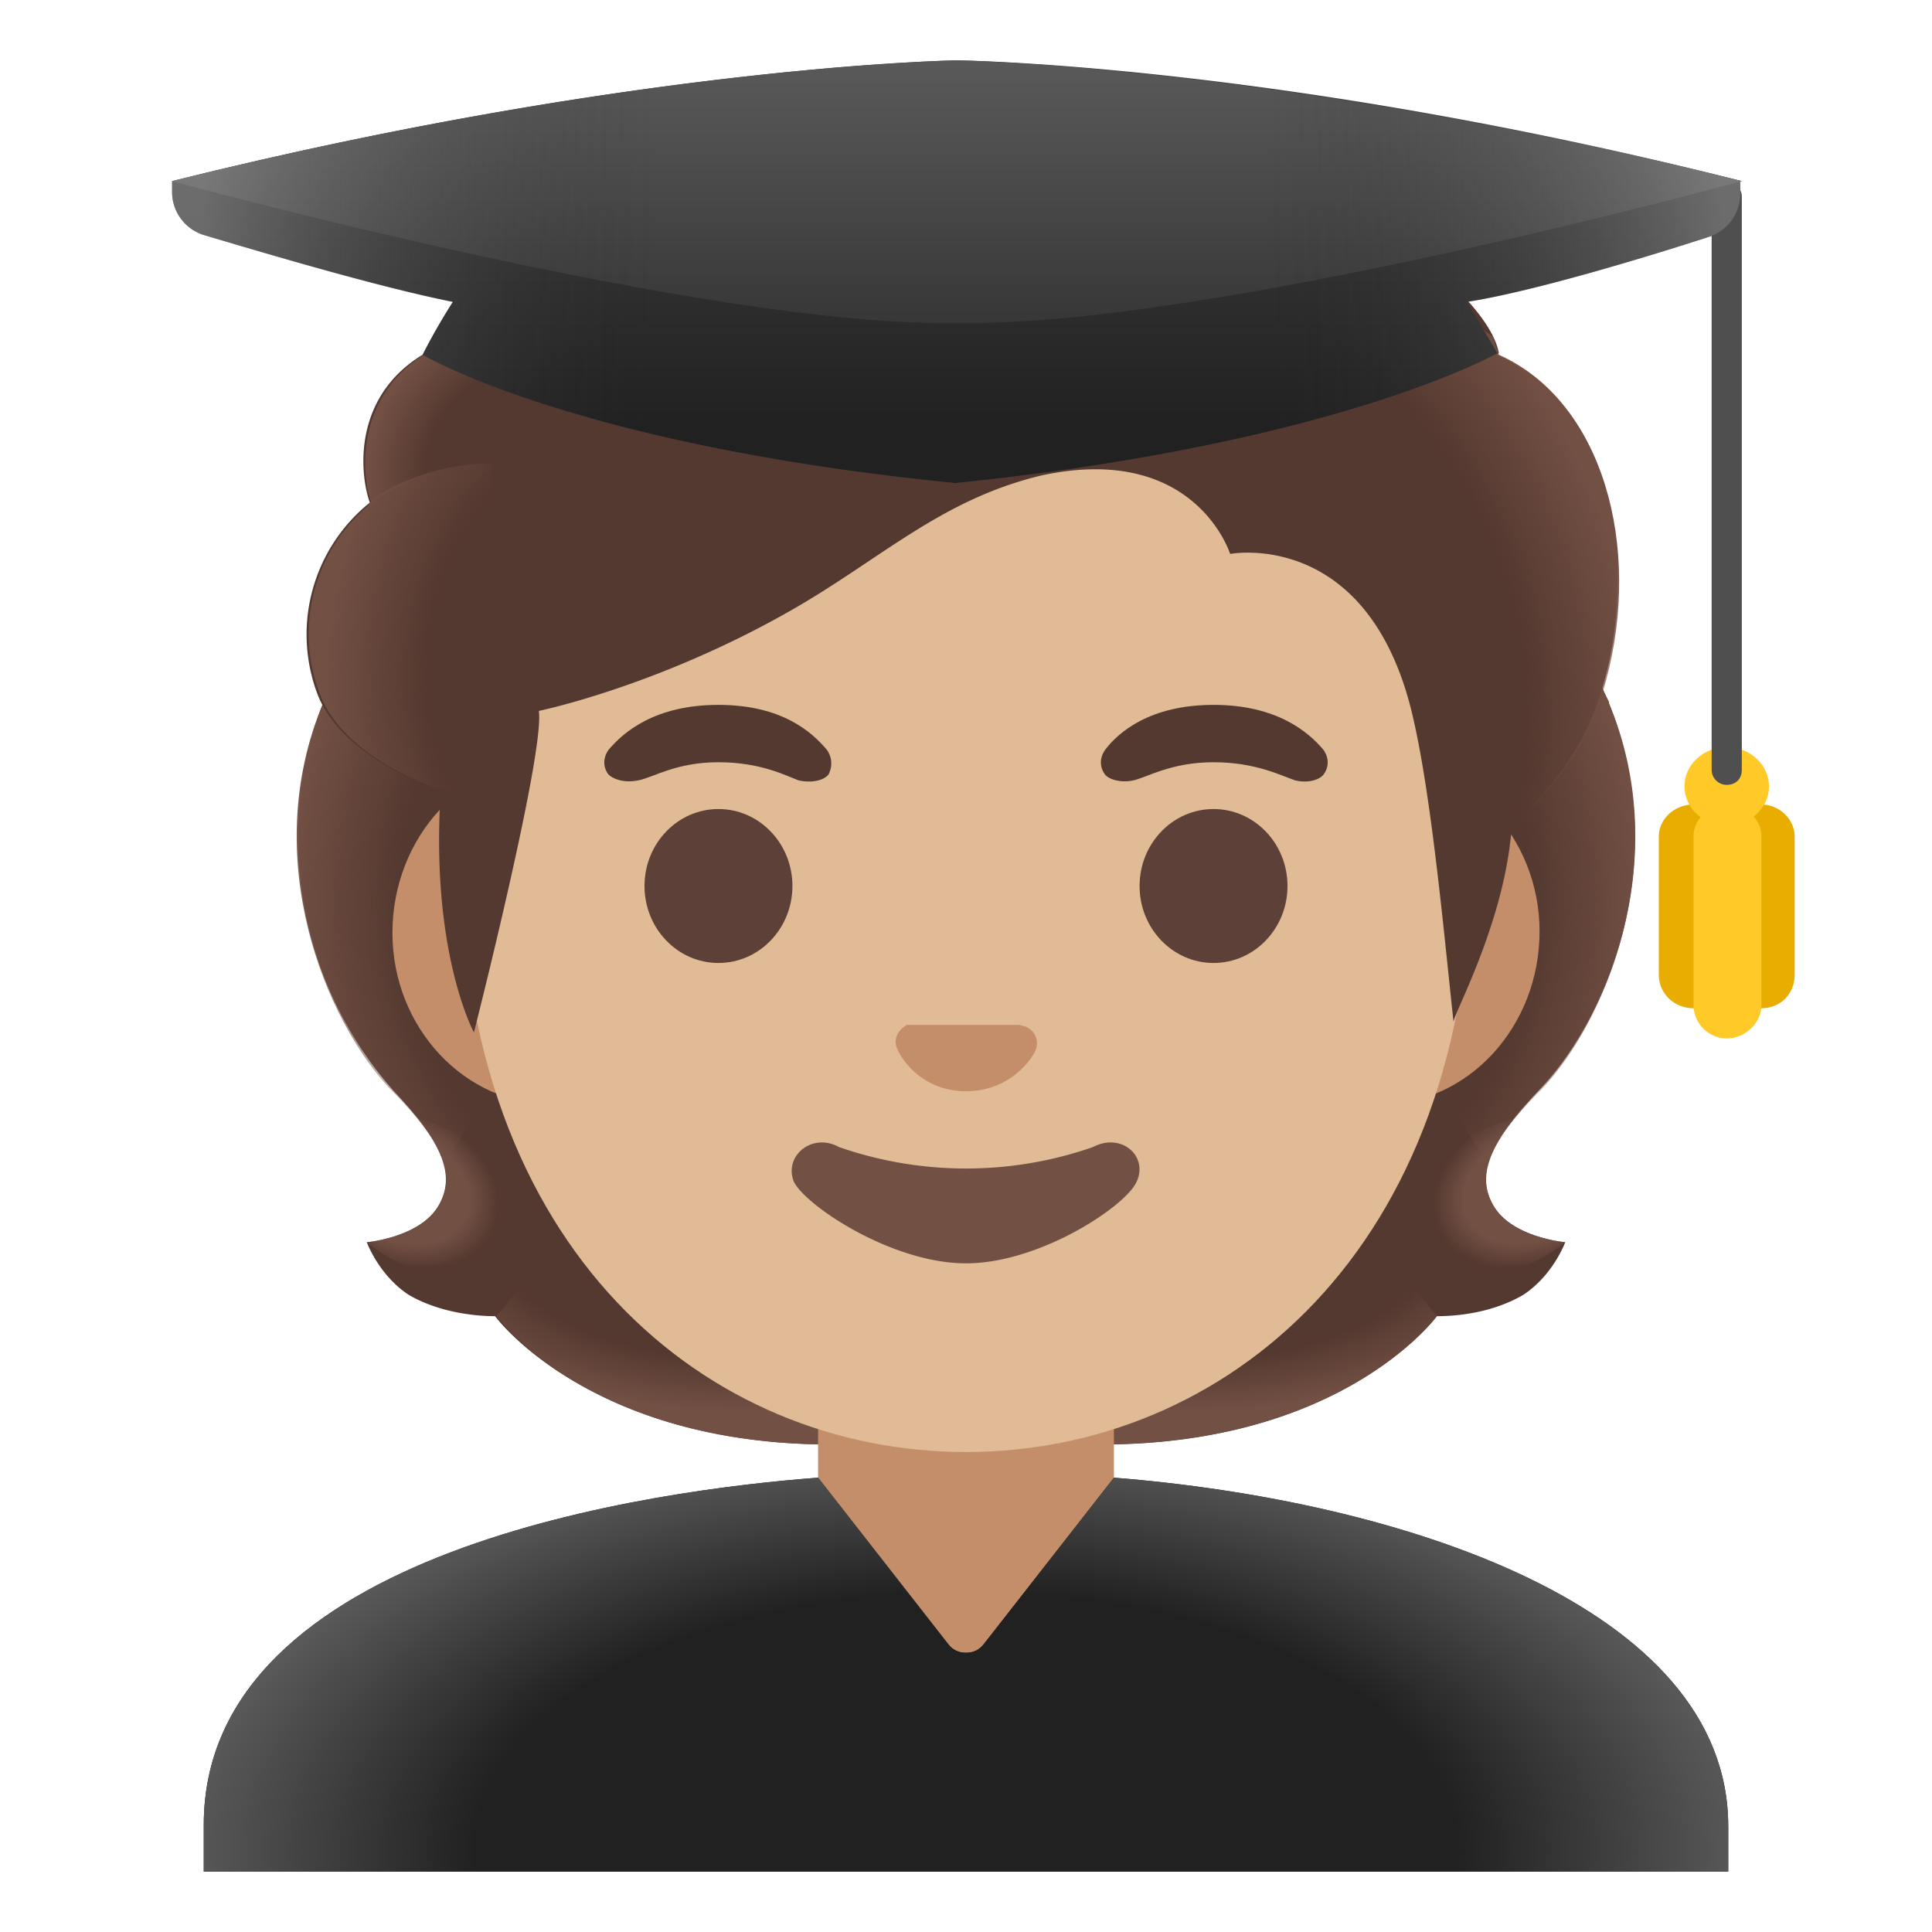<svg
      xmlns="http://www.w3.org/2000/svg"
      stroke="#000"
      strokeWidth="0"
      aria-hidden="true"
      viewBox="0 0 128 128"
    >
      <path
        fill="#543930"
        stroke="none"
        d="M98.9 79.8c-1.3-2.3.3-4.6 3-7.5 4.4-4.5 9-15 4.7-25.7 0-.1-.9-1.9-.8-2H104a3374.4 3374.4 0 0 0-80 0l-2.6 2a25.2 25.2 0 0 0 4.7 25.7c2.7 2.9 4.3 5.2 3 7.5-1.2 2.2-4.8 2.5-4.8 2.5s.8 2.2 2.8 3.5c1.9 1.1 4.2 1.4 5.7 1.4 0 0 6.2 8.5 22.3 8.5H73c16 0 22.2-8.5 22.2-8.5 1.6 0 3.8-.3 5.7-1.4 2-1.3 2.8-3.5 2.8-3.5s-3.6-.3-4.8-2.5z"
      />
      <radialGradient
        id="a"
        cx="99.6"
        cy="45.9"
        r="23.4"
        gradientTransform="matrix(1 0 0 .491 -21 59.5)"
        gradientUnits="userSpaceOnUse"
      >
        <stop offset=".7" stop-color="#735044" stop-opacity="0" />
        <stop offset="1" stop-color="#735044" />
      </radialGradient>
      <path
        fill="url(#a)"
        stroke="none"
        d="M64 95.7v-9.4L92.6 84l2.6 3.2s-6.2 8.5-22.3 8.5h-9z"
      />
      <radialGradient
        id="b"
        cx="76.6"
        cy="49.4"
        r="6.9"
        gradientTransform="matrix(-.906 .424 -.314 -.672 186.5 79.3)"
        gradientUnits="userSpaceOnUse"
      >
        <stop offset=".7" stop-color="#735044" />
        <stop offset="1" stop-color="#735044" stop-opacity="0" />
      </radialGradient>
      <path
        fill="url(#b)"
        stroke="none"
        d="M95.1 83c-4.3-6.4 5.2-8.9 5.2-8.9-1.6 2.1-2.4 3.9-1.4 5.7 1.2 2.2 4.8 2.5 4.8 2.5s-5 4.3-8.6.8z"
      />
      <radialGradient
        id="c"
        cx="94.5"
        cy="69"
        r="30.4"
        gradientTransform="matrix(-.075 -.997 .831 -.062 33.4 157.5)"
        gradientUnits="userSpaceOnUse"
      >
        <stop offset=".7" stop-color="#735044" stop-opacity="0" />
        <stop offset="1" stop-color="#735044" />
      </radialGradient>
      <path
        fill="url(#c)"
        stroke="none"
        d="M106.6 46.6c4.3 10.3-.2 21-4.4 25.5-.6.6-3 3-3.6 4.9 0 0-9.5-13.3-12.3-21.1-.6-1.6-1.1-3.2-1.2-5 0-1.2.1-2.7.9-3.7a111 111 0 0 1 20.1-1.7l.5 1z"
      />
      <radialGradient
        id="d"
        cx="44.3"
        cy="69"
        r="30.4"
        gradientTransform="matrix(.075 -.997 -.831 -.062 98.3 107.5)"
        gradientUnits="userSpaceOnUse"
      >
        <stop offset=".7" stop-color="#735044" stop-opacity="0" />
        <stop offset="1" stop-color="#735044" />
      </radialGradient>
      <path
        fill="url(#d)"
        stroke="none"
        d="M21.4 46.6c-4.3 10.3.2 21 4.4 25.5.6.6 3 3 3.6 4.9 0 0 9.5-13.3 12.4-21.1.5-1.6 1-3.2 1.1-5 0-1.2-.1-2.7-.8-3.7-1-1.4-2-1-3.5-1-2.8 0-15.5-.7-16.4-.7l-.8 1z"
      />
      <radialGradient
        id="e"
        cx="49.4"
        cy="45.9"
        r="23.4"
        gradientTransform="matrix(-1 0 0 .491 98.9 59.5)"
        gradientUnits="userSpaceOnUse"
      >
        <stop offset=".7" stop-color="#735044" stop-opacity="0" />
        <stop offset="1" stop-color="#735044" />
      </radialGradient>
      <path
        fill="url(#e)"
        stroke="none"
        d="M64 95.7v-9.4L35.5 84l-2.6 3.2S39 95.7 55 95.7h9z"
      />
      <radialGradient
        id="f"
        cx="26.4"
        cy="49.4"
        r="6.9"
        gradientTransform="matrix(.906 .424 .314 -.672 -13 100.6)"
        gradientUnits="userSpaceOnUse"
      >
        <stop offset=".7" stop-color="#735044" />
        <stop offset="1" stop-color="#735044" stop-opacity="0" />
      </radialGradient>
      <path
        fill="url(#f)"
        stroke="none"
        d="M33 83c4.2-6.4-5.3-8.9-5.3-8.9 1.6 2.1 2.4 3.9 1.4 5.7-1.2 2.2-4.8 2.5-4.8 2.5s5 4.3 8.6.8z"
      />
      <path
        fill="#c48e6a"
        stroke="none"
        d="M73.8 112V89.2H54.2V112zM91.3 50.3H36.7c-6 0-10.7 5.2-10.7 11.5s4.8 11.4 10.7 11.4h54.6c6 0 10.7-5.2 10.7-11.5 0-6.2-4.8-11.4-10.7-11.4z"
      />
      <path
        fill="#e0bb95"
        stroke="none"
        d="M64 11c-17.4 0-33.5 18.6-33.5 45.4C30.5 83 47 96.2 64 96.2S97.5 83 97.5 56.4C97.5 29.6 81.4 11 64 11z"
      />
      <g fill="#543930" stroke="none">
        <path d="M54.8 49.7c-1-1.2-3-3-7.2-3s-6.3 1.8-7.3 3c-.4.6-.3 1.2 0 1.6.3.3 1 .6 2 .4s2.5-1.2 5.3-1.2 4.5.9 5.3 1.2c.9.2 1.7 0 2-.4.2-.4.3-1-.1-1.6zM87.7 49.7c-1-1.2-3.1-3-7.3-3s-6.3 1.8-7.2 3c-.4.6-.3 1.2 0 1.6.2.3 1 .6 1.9.4s2.5-1.2 5.3-1.2 4.5.9 5.4 1.2c.8.2 1.6 0 1.9-.4.3-.4.4-1 0-1.6z" />
      </g>
      <g fill="#5d4037" stroke="none">
        <ellipse cx="47.6" cy="58.7" rx="4.9" ry="5.1" />
        <ellipse cx="80.4" cy="58.7" rx="4.9" ry="5.1" />
      </g>
      <path
        fill="#735044"
        stroke="none"
        d="M72.4 76a25.6 25.6 0 0 1-16.8 0c-1.8-1-3.7.6-3 2.3.8 1.6 6.5 5.4 11.4 5.4s10.6-3.8 11.3-5.4c.8-1.7-1-3.3-2.9-2.3z"
      />
      <path
        fill="#c48e6a"
        stroke="none"
        d="m67.9 68-.4-.1h-7.4c-.6.3-1 1-.6 1.7.3.7 1.7 2.7 4.5 2.7s4.3-2 4.6-2.7c.3-.7-.1-1.4-.7-1.6z"
      />
      <path
        fill="#543930"
        stroke="none"
        d="M99.3 23.4c-.8-4.7-13.9-13-18.8-14.6-13.2-4.2-21.8-2.5-26.4 0-1 .5-7.2 4-11.5 1.5C39.8 8.8 32 21.1 28 23.5c-4.6 2.8-4.2 7.8-3.5 9.8a11.2 11.2 0 0 0-3.5 12.6c1.6 4.4 8.2 6.5 8.2 6.5-.7 10.7 2.2 16 2.2 16s4.7-18.5 4.3-21.3c0 0 7.8-1.6 16.6-6.6 6-3.4 10-7.4 16.7-9 10.2-2.2 12.5 5.2 12.5 5.2s9.4-1.8 12.2 11.2c1.2 5.4 2 14.3 2.6 19.8 0-.5 3.2-6.3 3.8-12.3.2-1.6 4.4-3.6 6.2-10.3 2.4-8.9-.3-18.5-7.1-21.6z"
      />
      <radialGradient
        id="g"
        cx="82.9"
        cy="84.5"
        r="33.9"
        gradientTransform="matrix(.308 .952 .706 -.228 -2.3 -16.1)"
        gradientUnits="userSpaceOnUse"
      >
        <stop offset=".7" stop-color="#735044" stop-opacity="0" />
        <stop offset="1" stop-color="#735044" />
      </radialGradient>
      <path
        fill="url(#g)"
        stroke="none"
        d="M106.4 45.1c-1.5 5.5-4.6 7.9-5.8 9.4-1.5-9.4-1.2-18.3-12.7-28.8 0 0 2.3-.5 3.4-2.5 1-1.6.6-3.6.6-3.6l1.2.1c2 .4 4 1.3 5.8 2.6l.4 1.2c6.9 3.1 9.5 12.7 7.1 21.6z"
      />
      <radialGradient
        id="h"
        cx="38.5"
        cy="84.7"
        r="16.9"
        gradientTransform="matrix(.991 .136 .192 -1.392 -15.9 156)"
        gradientUnits="userSpaceOnUse"
      >
        <stop offset=".6" stop-color="#735044" stop-opacity="0" />
        <stop offset="1" stop-color="#735044" />
      </radialGradient>
      <path
        fill="url(#h)"
        stroke="none"
        d="M24.4 33.5A11.1 11.1 0 0 0 21.2 46c1.7 4.4 8 6.3 8 6.3s1.3.4 2 .4l1.4-22c-3 0-5.9 1-7.8 2.3l-.4.4z"
      />
      <radialGradient
        id="i"
        cx="37.1"
        cy="95.8"
        r="12.9"
        gradientTransform="matrix(-.966 -.26 -.243 .904 96.2 -44.7)"
        gradientUnits="userSpaceOnUse"
      >
        <stop offset=".7" stop-color="#735044" stop-opacity="0" />
        <stop offset="1" stop-color="#735044" />
      </radialGradient>
      <path
        fill="url(#i)"
        stroke="none"
        d="M32.7 30.9c-3 0-6 .9-7.8 2.2l-.3.2c-.7-2-1-7 3.5-9.8l1.5-1.2a13.5 13.5 0 0 1 4.9-1l4.8.6-6.6 9z"
      />
      <path
        fill="#e8ad00"
        stroke="none"
        d="M116.7 53.3c-1.3 0-2.3 1-2.3 2.1v9.2c0 1.2 1 2.2 2.3 2.2s2.2-1 2.2-2.2v-9.2c0-1.1-1-2.1-2.2-2.1zM112.2 53.3c-1.3 0-2.3 1-2.3 2.1v9.2c0 1.2 1 2.2 2.3 2.2s2.2-1 2.2-2.2v-9.2c0-1.1-1-2.1-2.2-2.1z"
      />
      <path
        fill="#ffca28"
        stroke="none"
        d="M114.4 53.3c-1.2 0-2.2 1-2.2 2.1v11.2c0 1.2 1 2.2 2.2 2.2s2.3-1 2.3-2.2V55.4c0-1.1-1-2.1-2.3-2.1z"
      />
      <ellipse
        cx="114.4"
        cy="52.1"
        fill="#ffca28"
        stroke="none"
        rx="2.8"
        ry="2.6"
      />
      <path
        fill="#504f4f"
        stroke="none"
        d="M114.4 52a1 1 0 0 1-1-1V13c0-.5.5-1 1-1s1 .5 1 1v38c0 .6-.4 1-1 1z"
      />
      <linearGradient
        id="j"
        x1="63.4"
        x2="63.4"
        y1="128.3"
        y2="99.7"
        gradientTransform="matrix(1 0 0 -1 0 128)"
        gradientUnits="userSpaceOnUse"
      >
        <stop offset="0" stop-color="#424242" />
        <stop offset=".5" stop-color="#353535" />
        <stop offset="1" stop-color="#212121" />
      </linearGradient>
      <path
        fill="url(#j)"
        stroke="none"
        d="M115.4 12c-30.8-7.8-52-8-52-8s-21.1.3-52 8v.8a3 3 0 0 0 2.2 2.8C17.3 16.7 25 19 30 20c0 0-1.1 1.7-2 3.5 0 0 10 6 35.3 8.5 25.4-2.6 35.9-8.6 35.9-8.6l-2-3.4c4.5-.7 12.3-3.1 16-4.3a3 3 0 0 0 2.1-2.9V12z"
      />
      <linearGradient
        id="k"
        x1="63.4"
        x2="63.4"
        y1="128.2"
        y2="97.2"
        gradientTransform="matrix(1 0 0 -1 0 128)"
        gradientUnits="userSpaceOnUse"
      >
        <stop offset="0" stop-color="#616161" />
        <stop offset=".3" stop-color="#505050" />
        <stop offset="1" stop-color="#242424" />
        <stop offset="1" stop-color="#212121" />
      </linearGradient>
      <path
        fill="url(#k)"
        stroke="none"
        d="M63.4 4s-21.1.3-52 8c0 0 35.4 9.7 52 9.4 16.6.3 52-9.4 52-9.4-30.8-7.7-52-8-52-8z"
      />
      <linearGradient
        id="l"
        x1="13.3"
        x2="114.1"
        y1="110"
        y2="110"
        gradientTransform="matrix(1 0 0 -1 0 128)"
        gradientUnits="userSpaceOnUse"
      >
        <stop offset="0" stop-color="#bfbebe" />
        <stop offset=".3" stop-color="#212121" stop-opacity="0" />
        <stop offset=".7" stop-color="#212121" stop-opacity="0" />
        <stop offset="1" stop-color="#bfbebe" />
      </linearGradient>
      <path
        fill="url(#l)"
        stroke="none"
        d="M115.4 12c-30.8-7.8-52-8-52-8s-21.1.3-52 8v.8a3 3 0 0 0 2.2 2.8C17.3 16.7 25 19 30 20c0 0-1.1 1.7-2 3.5 0 0 10 6 35.3 8.5 25.4-2.6 35.9-8.6 35.9-8.6l-2-3.4c4.5-.7 12.3-3.1 16-4.3a3 3 0 0 0 2.1-2.9V12z"
        opacity=".4"
      />
      <path
        fill="#212121"
        stroke="none"
        d="M114.5 121c0-14.6-21.8-21.6-40.7-23.1l-8.6 11c-.3.4-.7.6-1.2.6s-.9-.2-1.2-.6l-8.6-11c-10.6.8-40.7 4.7-40.7 23v3.1h101v-3z"
      />
      <radialGradient
        id="m"
        cx="64"
        cy="5.4"
        r="54.2"
        gradientTransform="matrix(1 0 0 -.525 0 125.4)"
        gradientUnits="userSpaceOnUse"
      >
        <stop offset=".6" stop-color="#212121" />
        <stop offset="1" stop-color="#616161" />
      </radialGradient>
      <path
        fill="url(#m)"
        stroke="none"
        d="M114.5 121c0-14.6-21.8-21.6-40.7-23.1l-8.6 11c-.3.4-.7.6-1.2.6s-.9-.2-1.2-.6l-8.6-11c-10.6.8-40.7 4.7-40.7 23v3.1h101v-3z"
      />
    </svg>